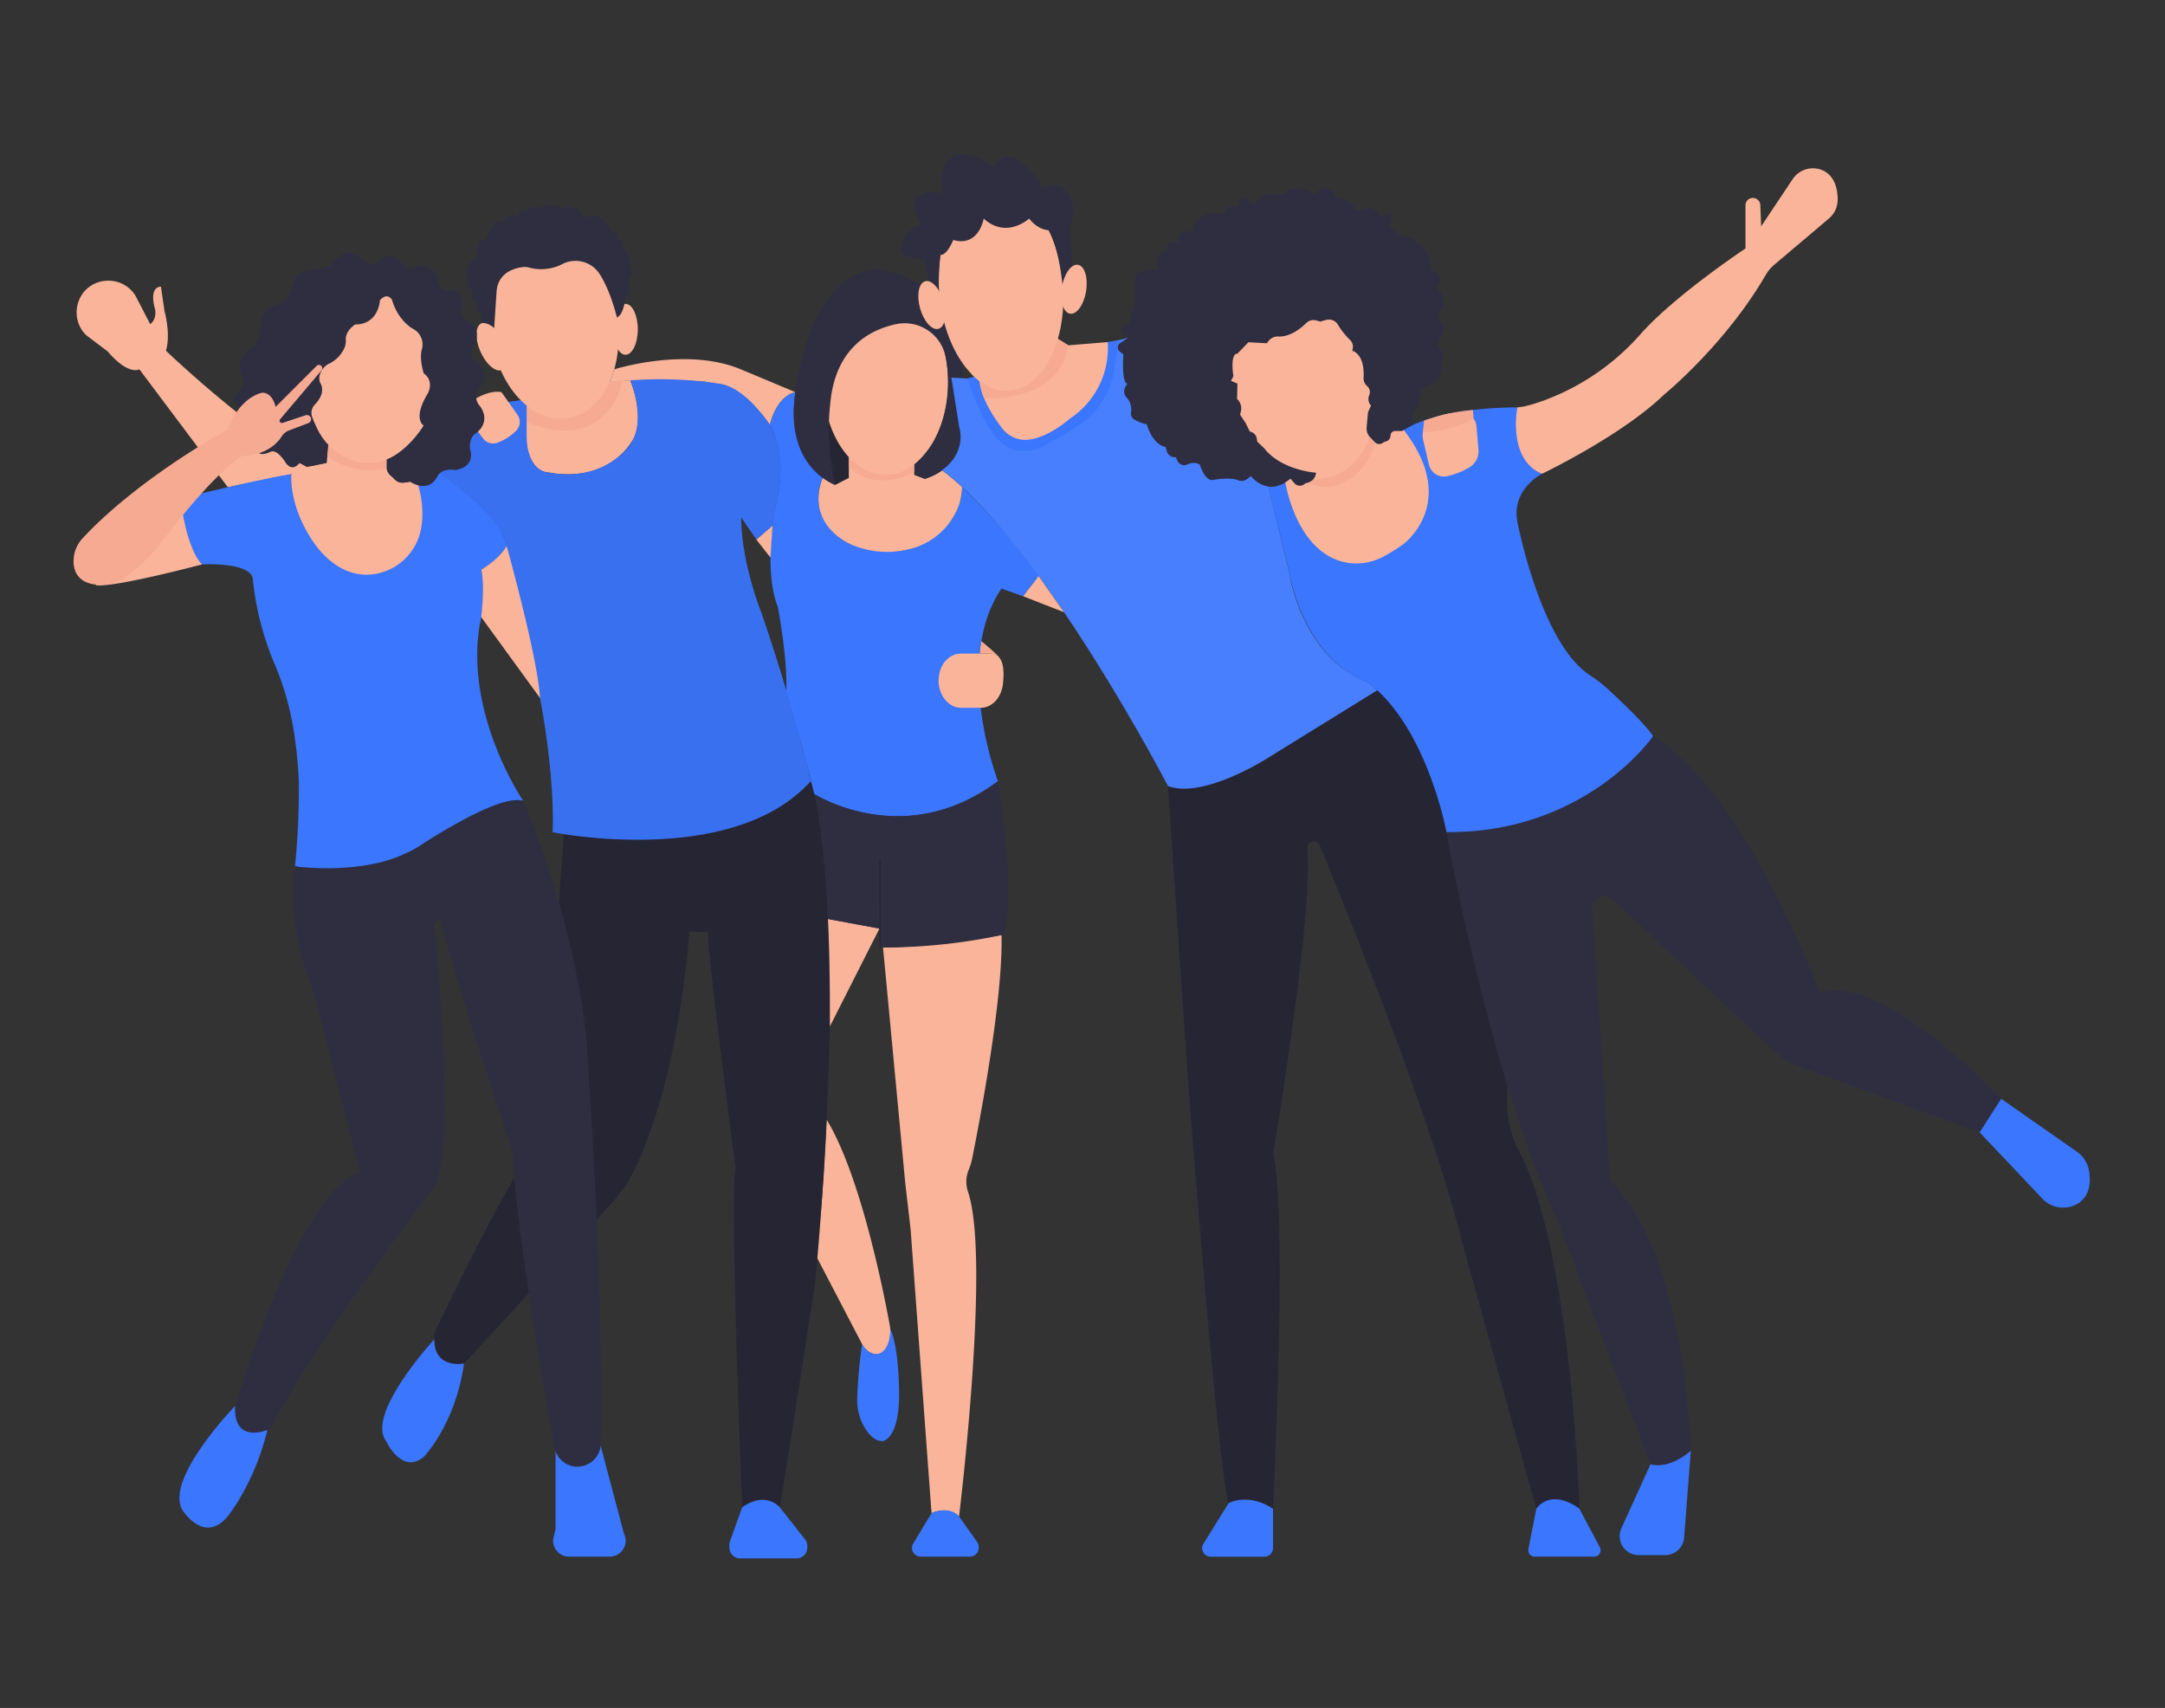  <!DOCTYPE svg PUBLIC "-//W3C//DTD SVG 1.1//EN" "http://www.w3.org/Graphics/SVG/1.1/DTD/svg11.dtd">

<svg id="ba94e2b6-0e20-4454-b39d-985b2096db90" data-name="Layer 1" xmlns="http://www.w3.org/2000/svg" width="865.76" height="682.89" viewBox="0 0 865.76 682.89">

<rect x="0" y="0" width="865.76" height="682.89" fill="#333333" stroke="none"/>

<defs><style xmlns="http://www.w3.org/1999/xhtml">*, ::after, ::before { box-sizing: border-box; }
img, svg { vertical-align: middle; }
</style><style xmlns="http://www.w3.org/1999/xhtml">*, body, html { -webkit-font-smoothing: antialiased; }
img, svg { max-width: 100%; }
</style></defs>

<path d="M222.17,580.25v31.14l-.78,3.1a6.36,6.36,0,0,0,6.17,7.91h16.27a6.36,6.36,0,0,0,5.67-9.23l0,0-9.3-35.1S231.49,593.16,222.17,580.25Z" fill="#3A76FE" data-primary="true"/>

<path d="M91.12,194.82,55.73,147.67s-4.32,2.63-12.67-7.16L34.45,134a12.73,12.73,0,0,1-3.22-12.91c0-.11.07-.21.1-.31,3.35-10.08,17-11.61,22.78-2.68l5.94,11.47s2.59-1.44,2-5.76c0,0-2.88-8.92,2.3-9.21l1.44,9.79s2.59,9.21.57,15.83c0,0,31.1,29.94,60.46,47.22Z" fill="#f9b499"/>

<path d="M116.47,189.66c-7.55.74-44,9.53-44,9.53-.34,18.46,8.37,26.47,8.37,26.47s18.63-1,20.2,5.4a117.14,117.14,0,0,0,8.48,33.73,114.62,114.62,0,0,1,8,27.79,166.4,166.4,0,0,1,2,21,308.34,308.34,0,0,1-1.56,32.75s27.33,8,55.73-11.67c0,0,25.09-15.85,35.54-14.46,0,0-23.34-34.14-17.42-70.19,0,0,3-12.72.7-22.3,0,0,7.45-4,10.08-9.57,0,0-2-13.93-27.05-29,0,0-3,6.18-8.29,4.71Z" fill="#3A76FE" data-primary="true"/>

<path d="M192.41,246.72l23.92,32.89s-4.35-39-13.77-61.43c0,0-1.77,4.48-10.08,9.57C192.48,227.75,194,233.79,192.41,246.72Z" fill="#f9b499"/>

<path d="M325.89,501.28l18.84,36.12a7.81,7.81,0,0,0,3.83,3.65c2,.83,4.56.84,6.34-3a13.82,13.82,0,0,0,.9-8.23c-2.27-12.42-11.58-59.75-25.2-82.11C330.6,447.66,328.86,490,325.89,501.28Z" fill="#f9b499"/>

<path d="M392.41,256.32s6.07,5,7,6.36c0,0-1-1.36-4.16-1.36h-3.53A42.18,42.18,0,0,1,392.41,256.32Z" fill="#f7aa92"/>

<path d="M409.13,238.4l6.21-8.07s-10.24-16-30.59-35.61c0,0,.66,17.59-20.77,24.63a21.9,21.9,0,0,1-5,1c-6.35.51-22,.35-29.25-12.25a18.39,18.39,0,0,1-.59-17.22s-14.88-8.89-11.05-34.07c0,0-7.26,1-10.28,13.09,0,0,7.66,10.87,2.42,31.83,0,0-5.24,25.59.81,40.9,0,0,4.43,23.17,3.22,35.87,0,0,8.66,24.17,10.88,38.68,0,0,35.66,23.57,73.94-4.84,0,0-18.34-47.95,1.41-77Z" fill="#3A76FE" data-primary="true"/>

<path d="M396.45,261.32c4.94.36,5.3,6.68,4.58,12.41-.66,5.35-4.45,9.28-8.87,9.28h-7.84c-5.8,0-10.15-6.65-8.73-13.53,0-.09,0-.18.05-.26,1-4.71,4.63-7.9,8.62-7.9Z" fill="#f9b499"/>

<path d="M353.11,378.82,362,473l2.15,18.59L372.51,605s6.19-3,11,1.35c0,0,12.65-102.66,3.64-129.66a12.7,12.7,0,0,1-.42-6.91,11.7,11.7,0,0,1,.54-1.77,26.38,26.38,0,0,0,1.45-4.57c2.62-13,12.48-63.83,11.78-89.58C400.54,373.87,372.47,378.81,353.11,378.82Z" fill="#f9b499"/>

<path d="M351.69,371.26l-19.87,39.22s-.55-31.75-1.22-43.12Z" fill="#f9b499"/>

<path d="M351.69,378.81v-7.55l-21.09-3.9s-2.11-43.34-5.48-50.18c0,0,36.45,23.5,73.94-4.84,0,0,7.05,40.7,2.62,61.27A225.91,225.91,0,0,1,351.69,378.81Z" fill="#2f2e41" data-secondary="true"/>

<path d="M223.45,362l2.06-28.48S294,345.3,324.22,312.34c0,0,8.16,22.29,7.6,98.14,0,0-1,53-5.93,102.74,0,0-12.72,83-14.06,89.45,0,0-6.18-7-15,0,0,0-5.11-123.29-2.69-135.65,0,0-11.28-85.42-11-94.29l-7.53-.27s-3.29,56.68-22,95.44a51.82,51.82,0,0,1-8.6,12.64l-59.41,64.65s-13.16,2.95-11.81-12.36c0,0,22.94-49.1,38-71.63a34.24,34.24,0,0,0,5.7-16.52Z" fill="#2f2e41" data-secondary="true"/>

<path d="M223.45,362l2.06-28.48S294,345.3,324.22,312.34c0,0,8.16,22.29,7.6,98.14,0,0-1,53-5.93,102.74,0,0-12.72,83-14.06,89.45,0,0-6.18-7-15,0,0,0-5.11-123.29-2.69-135.65,0,0-11.28-85.42-11-94.29l-7.53-.27s-3.29,56.68-22,95.44a51.82,51.82,0,0,1-8.6,12.64l-59.41,64.65s-13.16,2.95-11.81-12.36c0,0,22.94-49.1,38-71.63a34.24,34.24,0,0,0,5.7-16.52Z" opacity="0.2"/>

<path d="M245.63,147.67s28.8-9.15,50.62,0c0,0,19.46,8.12,21.82,9.14,0,0-7.06.72-10.28,13.09,0,0-6.68-12.43-25.55-17.25a248.19,248.19,0,0,0-38.46.07A49.1,49.1,0,0,0,245.63,147.67Z" fill="#f9b499"/>

<path d="M252.06,152.06s-25.13,1.2-41.51,7.65c0,0-4.24,29.28,9.41,29.28,0,0,21.93,5.14,33.13-13.14C253.09,175.85,258.42,168.37,252.06,152.06Z" fill="#f9b499"/>

<path d="M210.59,160.7s-.67,5.09-.65,7.65c0,0,29.93,15.54,39.19-16.1,0,0-5.83,0-8.73,1.33Z" fill="#f7aa92"/>

<polygon points="302.43 215.72 308.1 222.95 308.94 210.09 302.43 215.72" fill="#f9b499"/>

<path d="M331.45,168.34s-.81,13.71,2.53,25.54l5.47-2.82-.07-8.36S333,173.86,331.45,168.34Z" fill="#2f2e41" data-secondary="true"/>

<path d="M331.45,168.34s-.81,13.71,2.53,25.54l5.47-2.82-.07-8.36S333,173.86,331.45,168.34Z" opacity="0.2"/>

<path d="M339.38,182.09l.07,9L334,193.88s-.9-.18-4.86-3c0,0-6.75,13.25,5.64,23.38a25.22,25.22,0,0,0,7.68,4.28,36.48,36.48,0,0,0,24.13.15,27.92,27.92,0,0,0,17-17.05,27.08,27.08,0,0,0,1.15-6.92c-1.21-1.12-2.5-2.27-3.88-3.42s-2.82-2.3-4.18-3.32a22.27,22.27,0,0,1-2.08,1.38,25.53,25.53,0,0,1-3.24,1.53c-.62.25-1.14.44-1.53.57l-4.23-1.61,0-4.14S352.51,196.06,339.38,182.09Z" fill="#f9b499"/>

<path d="M339.41,186.37l0-4.28s10.54,7.68,26.19,3.62l0,3.16S349.35,197.44,339.41,186.37Z" fill="#f7aa92"/>

<ellipse cx="354.11" cy="152.65" rx="24.99" ry="37.2" fill="#f9b499"/>

<path d="M334,193.88s-20.61-6.92-15.91-37.07c0,0,4.43-45.13,31.22-49.16a40,40,0,0,1,21,7.8s18.73,19.8,14.3,41.36c0,0,8,27.38-14.71,34.65l-4.23-1.61,0-4.14a35.64,35.64,0,0,0,9.54-12.89s6.37-12.61,2.95-30a16.7,16.7,0,0,0-20-13.18c-10.35,2.28-22.69,9.1-25.72,28.23A97.27,97.27,0,0,0,334,193.88Z" fill="#2f2e41" data-secondary="true"/>

<path d="M467.08,314.31l7.59,111.59S486.49,583.65,491.33,601c0,0,7.52-4.2,17.73,2.25,0,0,5.91-119.76,0-141.81,0,0,16.28-96.21,13.69-122.16a2.6,2.6,0,0,1,1.68-2.7h0a2.61,2.61,0,0,1,3.33,1.44c6.55,15.79,44.53,108.17,56.4,156.7l30.2,108.53s5.91-7.53,17.19,0c0,0-2.81-102.24-24.21-143.28a41.88,41.88,0,0,1-4.69-19.76l.06-6.46a989.13,989.13,0,0,1-24.25-101s-7-40.16-27.72-56.77l-43.51,26.9S483.66,318.77,467.08,314.31Z" fill="#2f2e41" data-secondary="true"/>

<path d="M467.08,314.31l7.59,111.59S486.49,583.65,491.33,601c0,0,7.52-4.2,17.73,2.25,0,0,5.91-119.76,0-141.81,0,0,16.28-96.21,13.69-122.16a2.6,2.6,0,0,1,1.68-2.7h0a2.61,2.61,0,0,1,3.33,1.44c6.55,15.79,44.53,108.17,56.4,156.7l30.2,108.53s5.91-7.53,17.19,0c0,0-2.81-102.24-24.21-143.28a41.88,41.88,0,0,1-4.69-19.76l.06-6.46a989.13,989.13,0,0,1-24.25-101s-7-40.16-27.72-56.77l-43.51,26.9S483.66,318.77,467.08,314.31Z" fill="#2f2e41" data-secondary="true"/>

<path d="M467.08,314.31l7.59,111.59S486.49,583.65,491.33,601c0,0,7.52-4.2,17.73,2.25,0,0,5.91-119.76,0-141.81,0,0,16.28-96.21,13.69-122.16a2.6,2.6,0,0,1,1.68-2.7h0a2.61,2.61,0,0,1,3.33,1.44c6.55,15.79,44.53,108.17,56.4,156.7l30.2,108.53s5.91-7.53,17.19,0c0,0-2.81-102.24-24.21-143.28a41.88,41.88,0,0,1-4.69-19.76l.06-6.46a989.13,989.13,0,0,1-24.25-101s-7-40.16-27.72-56.77l-43.51,26.9S483.66,318.77,467.08,314.31Z" opacity="0.2"/>

<path d="M614.36,603.2l-3.17,16.18a2.53,2.53,0,0,0,2.49,3h23.87a2.53,2.53,0,0,0,2.23-3.72l-8.23-15.48S621,594.77,614.36,603.2Z" fill="#3A76FE" data-primary="true"/>

<path d="M606.78,162.87s-.87,21.38,9.82,26.58c0,0-12.17,6.06-9.84,19.06,0,0,9.2,48.3,28.82,61.33a58.22,58.22,0,0,1,7.3,5.58c5.61,5.17,15,14.14,18.21,18.9,0,0-23.43,39.19-82.63,38.42,0,0-7.8-41.94-31.2-59.68,0,0-24.56-6.77-32.07-45.77l-8-32.77s2.53.57,6.63-1.58l46.77-20.62S572.55,163.13,606.78,162.87Z" fill="#3A76FE" data-primary="true"/>

<path d="M641.48,358.21h0a4.78,4.78,0,0,1,3.27,1.29l65.74,61.73a22,22,0,0,0,7.46,4.6l73.7,26.94,8.6-13.44s-47.82-51-72.53-42.44c0,0-30.11-80.5-66.63-102.57,0,0-26.65,38.74-82.63,38.42,0,0,17.1,96.39,43.42,152.8L660,585.47s6.44,2.68,16.11-5.38c0,0-1.61-78.43-32.23-108l-7.19-108.82A4.77,4.77,0,0,1,641.48,358.21Z" fill="#2f2e41" data-secondary="true"/>

<path d="M830.62,460.55l-30.37-21.22-8.6,13.44,25,26.42a11.4,11.4,0,0,0,14.15,2.09c3.29-2,5.81-5.89,4.56-13.22A11.49,11.49,0,0,0,830.62,460.55Z" fill="#3A76FE" data-primary="true"/>

<path d="M660,585.47,648.4,611a7.58,7.58,0,0,0,6.86,10.78h10.65a7.57,7.57,0,0,0,7.55-7l2.68-34.72S668.06,587.59,660,585.47Z" fill="#3A76FE" data-primary="true"/>

<path d="M467.08,314.31s-50-96.2-90.39-126.33c0,0,9.93-6.16,6.85-17.46L380.46,151l6.51.36L451.3,135l55.93,59.54,8.28,34.32s4.68,33.74,31.75,44.22c0,0,2.3,1.8,3.48,2.91l-43.51,26.9S481.51,319.57,467.08,314.31Z" fill="#3A76FE" data-primary="true"/>

<path d="M467.08,314.31s-50-96.2-90.39-126.33c0,0,9.93-6.16,6.85-17.46L380.46,151l6.51.36L451.3,135l55.93,59.54,8.28,34.32s4.68,33.74,31.75,44.22c0,0,2.3,1.8,3.48,2.91l-43.51,26.9S481.51,319.57,467.08,314.31Z" fill="#fff" opacity="0.07"/>

<path d="M481.27,617.17,491.33,601s7.74-4.3,17.73,2.25V619a3.42,3.42,0,0,1-3.43,3.42H484.18A3.43,3.43,0,0,1,481.27,617.17Z" fill="#3A76FE" data-primary="true"/>

<polygon points="425.51 244.8 409.13 238.4 415.34 230.33 425.51 244.8" fill="#f9b499"/>

<path d="M372.51,605l-7.31,12.1a3.51,3.51,0,0,0-.51,1.81h0a3.48,3.48,0,0,0,3.49,3.48h19.7a3.48,3.48,0,0,0,3.49-3.48v-.41a3.53,3.53,0,0,0-.64-2l-7.18-10.14S380.32,601.78,372.51,605Z" fill="#3A76FE" data-primary="true"/>

<path d="M344.73,537.4a200.42,200.42,0,0,0-1.94,22.11,21.15,21.15,0,0,0,4,12.85c1.65,2.21,3.8,4,6.27,3.82,0,0,6.19-.81,6.46-17.24,0,0,.37-19.47-3.59-27.79,0,0,.65,6.15-2.91,9.24a4.26,4.26,0,0,1-4.1.81A7.72,7.72,0,0,1,344.73,537.4Z" fill="#3A76FE" data-primary="true"/>

<path d="M221,332.74s71.81,14.58,103.19-20.4c-1-4.11-1.55-8.41-3.13-12.43-5-19.27-10.65-37.64-16.65-55.11-1.44-3.68-2.79-7.75-4-12.17-2-7.22-4-16.71-4-25.78l6.05,8.87,6.51-5.63,1.46-9.16s5.32-18-2.61-31c0,0-8.72-14.08-19.2-16.37a157.52,157.52,0,0,0-36.53-1.47s6.58,16.11,0,25.51c0,0-9.94,15.32-32.1,11.42,0,0-9.67.4-9.4-15.85V159.71s-13.83,1.61-18,3.36-25.12,8.6-26.33,20.28c0,0,32.1,18.67,36.13,34.12,0,0,12.63,45.12,13.57,61.65C215.93,279.12,221.84,308.34,221,332.74Z" fill="#3A76FE" data-primary="true"/>

<path d="M221,332.74s71.81,14.58,103.19-20.4c-1-4.11-1.55-8.41-3.13-12.43-5-19.27-10.65-37.64-16.65-55.11-1.44-3.68-2.79-7.75-4-12.17-2-7.22-4-16.71-4-25.78l6.05,8.87,6.51-5.63,1.46-9.16s5.32-18-2.61-31c0,0-8.72-14.08-19.2-16.37a157.52,157.52,0,0,0-36.53-1.47s6.58,16.11,0,25.51c0,0-9.94,15.32-32.1,11.42,0,0-9.67.4-9.4-15.85V159.71s-13.83,1.61-18,3.36-25.12,8.6-26.33,20.28c0,0,32.1,18.67,36.13,34.12,0,0,12.63,45.12,13.57,61.65C215.93,279.12,221.84,308.34,221,332.74Z" fill="#231f20" opacity="0.07"/>

<path d="M296.79,602.67l-4.86,13.54a4.42,4.42,0,0,0-.25,1.45v1.13a4.3,4.3,0,0,0,4.3,4.3h22.56a4.29,4.29,0,0,0,4.3-4.3v-.66a4.29,4.29,0,0,0-.92-2.66l-10.09-12.8S306.46,596,296.79,602.67Z" fill="#3A76FE" data-primary="true"/>

<path d="M173.66,535.52s-27.57,29.79-19.25,40.68c0,0,6.18,13.58,15.05,6.33,0,0,12.62-12.9,16.11-37.34C185.57,545.19,173.56,547.61,173.66,535.52Z" fill="#3A76FE" data-primary="true"/>

<path d="M116.47,189.66s4.81-3.15,14.1-4.56l.62-7.27a22.63,22.63,0,0,0,23.49,5.87l0,3.68a5.17,5.17,0,0,0,1.64,2.83c.2.17.42.35.64.55s.59.59.83.86a4.67,4.67,0,0,0,1.36.86,8.52,8.52,0,0,0,4.85.07,11.76,11.76,0,0,0,3.2,1.38s3.12,9.15.94,18.58a22.4,22.4,0,0,1-18.21,17c-6.21,1-14.2-.43-22.1-9.48C127.85,220.05,116.07,206.71,116.47,189.66Z" fill="#f9b499"/>

<path d="M80.83,225.66S45.74,235,38.32,234l12.3-27.15,21.83-5.46S74.71,219.67,80.83,225.66Z" fill="#f9b499"/>

<path d="M144,468.59l-18.36-71.08s-11.19-24.95-7.74-51.14c0,0,28.93,4.23,48.3-7.11,0,0,33.15-22.46,43-19,0,0,24.66,55.79,26.22,110.08,0,0,6.3,92.62,4.82,146.87a9.37,9.37,0,0,1-11.37,9c-.27-.07-.54-.14-.82-.23a9.29,9.29,0,0,1-6.31-7.27c-3.26-18-15.43-86.85-16.78-118.28,0,0-23.05-68.51-28.91-93l-2.39,2s9.32,89.05,0,105.06c0,0-48.33,63.36-63.94,94-3.84,7.54-15.21,5.46-16-3,0-.1,0-.19,0-.29a8.47,8.47,0,0,1,.33-3C97.36,551.17,120.86,475.83,144,468.59Z" fill="#2f2e41" data-secondary="true"/>

<path d="M94,562.16S65.53,591.49,73,603.86c0,0,8.59,13.72,18,2.5,0,0,10.79-13.13,15.94-34.64C106.85,571.72,93.27,577.62,94,562.16Z" fill="#3A76FE" data-primary="true"/>

<path d="M200.54,156.81l6.39,9a5,5,0,0,1-.63,6.52,20.88,20.88,0,0,1-7.44,4.71,5,5,0,0,1-5.68-1.73l-2.05-2.76-4.31-11S194.65,155.54,200.54,156.81Z" fill="#f9b499"/>

<path d="M616.6,189.45s31.63-15.09,48.75-31.58c0,0,24.53-20,40.67-47.82a16.67,16.67,0,0,1,3.72-4.39l21.63-18.3a9.86,9.86,0,0,0,3.5-7.46c0-3.83-.89-8.92-5.25-11.42a9.73,9.73,0,0,0-12.82,3.25L704.27,90.49l-.34-8.56a3,3,0,0,0-4.16-2.56h0A3,3,0,0,0,698,82.05v17.3S669.89,118,656.12,133.5A95.44,95.44,0,0,1,617.71,160c-4.49,1.64-8.44,2.77-10.93,2.86C606.78,162.87,602.61,183.54,616.6,189.45Z" fill="#f9b499"/>

<path d="M560.9,217.81S584.54,201,560.63,171l-29.28,5.23-17.49,15.89s3.77,26.73,22.28,32.29a22.84,22.84,0,0,0,17.23-1.95A71.56,71.56,0,0,0,560.9,217.81Z" fill="#f9b499"/>

<path d="M518.16,187.92S525.82,199,537.1,193c0,0,11.76-4.65,13.64-20.2Z" fill="#f7aa92"/>

<ellipse cx="520.52" cy="154.64" rx="28.67" ry="37.86" transform="translate(-22.2 172.05) rotate(-18.38)" fill="#f9b499"/>

<path d="M552.93,177.09a3.64,3.64,0,0,1,1.25-.59,2.46,2.46,0,0,0,1.89-2.35h0a1.83,1.83,0,0,1,1.83-1.83h2.73l4.3-2.42v-5.1l1.2-1.2a4.67,4.67,0,0,0,1.36-3.24c0-2.08.71-5.42,4.56-6.59a5.13,5.13,0,0,0,3.27-2.76,11.79,11.79,0,0,0,1.16-6.63h0a3.12,3.12,0,0,0-.33-4.48l-.74-.62a5.5,5.5,0,0,1,1.3-5.5,3.34,3.34,0,0,0,.22-4.11l-1.79-2.48s-.81-1.88,1.61-3.49c0,0,2.42-3.76-2.15-8.6l.93-2.3a3.28,3.28,0,0,0-1.86-4.27l-1.75-.68s1.34-7.25-5.11-10.47c0,0-1.34-3-6.71-3l-4.3-4s3-7.52-4-3.76l-.4-.95a4.28,4.28,0,0,0-5.46-2.31,7.78,7.78,0,0,1-3.81.57s-.54-3.49-7.52-4.83c0,0-3-7.52-9.4-1.34a8.65,8.65,0,0,0-12.09,0l-5-.2a4.67,4.67,0,0,0-3.11,1l-4,3.21-2.38-2.24a1.74,1.74,0,0,0-2.82.67l-1,2.64-.47-.13a4.11,4.11,0,0,0-4.82,2.12l-.35.7-5-.2a5.28,5.28,0,0,0-3.75,1.37c-1.63,1.49-3.78,3.89-3.62,6.08l-1.54-.46a3,3,0,0,0-3.83,2.85v1.91l-1.51-.32a3,3,0,0,0-3.59,2.91v.9h0a3.27,3.27,0,0,0-3.46,3.52c.1,1.5,0,3-.56,3.73,0,0-8.87-.8-8.33,4l0,8.34a9.66,9.66,0,0,1-.52,3.11l-2.15,6.28-1.44.53a2.15,2.15,0,0,0-.29,3.9l1.73.94L448,137.12a2.13,2.13,0,0,0-.17,3.49l1.38,1.09s-.81,11.31,1.61,11.7l-.76,1.21a3.55,3.55,0,0,0,.43,4.29,7.14,7.14,0,0,1,1.79,6.12,2.63,2.63,0,0,0,1.33,2.69,15,15,0,0,0,5,1.93s1.88,7.79,7.52,9.13l.41,1.53a3.36,3.36,0,0,0,3.25,2.5h.37l.68,1.44a3,3,0,0,0,3.95,1.5,5.21,5.21,0,0,1,5,0s1.88,6.45,5.1,6.18c0,0,6.71-1.27,10.15.07a3.78,3.78,0,0,0,3.84-.56l1.32-1.12s6.45,8.86,15.85,1.07l1.62,1.86a2.86,2.86,0,0,0,4.29,0h0s4-.42,4.28-4.24c0,0-13.68-.86-20.66-9.72l-2.82-2.69-.18-1.2a3.38,3.38,0,0,0-2.78-2.83h0l-1.74-3.49-2.15-3.23.33-1.51a5,5,0,0,0-1.47-4.73l-.07-.07.13-6.16-2.55-1.09.94-1.88s-1.48-9,1.61-9l4.43-4.57s6.85.41,7.26.41c.11,0,.31-.25.55-.61a4.58,4.58,0,0,1,4-2.08c2.46.11,6.51-.68,11.31-5.42a4.19,4.19,0,0,1,4-1l1.61.43,2.35-.65a4.13,4.13,0,0,1,4.58,1.76,30.24,30.24,0,0,0,4.82,6.12,3.73,3.73,0,0,1,1.18,3.69l-.17.76s5.08,1.07,4.53,10.75a4,4,0,0,0,1.32,3.28,3.19,3.19,0,0,1,.89,3.85,3.82,3.82,0,0,0,.73,4h0a.11.11,0,0,1,0,.12l-1.18,2.62-.54,6.08a5,5,0,0,0,1.37,3.86l1.93,2A2.38,2.38,0,0,0,552.93,177.09Z" fill="#2f2e41" data-secondary="true"/>

<path d="M578.29,190.48a29.55,29.55,0,0,0,9.1-3.5,7.47,7.47,0,0,0,3.84-7.21l-.81-9.42A5.85,5.85,0,0,0,584.6,165a27.25,27.25,0,0,0-11.15,2.09,7.7,7.7,0,0,0-4.36,8.8l2.32,9.88A6.14,6.14,0,0,0,578.29,190.48Z" fill="#f9b499"/>

<path d="M569,172.81l.48-4.65a76.2,76.2,0,0,1,8.62-2.52,77.23,77.23,0,0,1,10.9-1.71l.27,3.42A43.73,43.73,0,0,1,569,172.81Z" fill="#f7aa92"/>

<path d="M387,151.37s6,20.55,14.91,26.79c0,0,7.25,5.24,17.12-.8,0,0,5.34-2.88,11-6.39a33.61,33.61,0,0,0,15.15-20.83c.1-.45.2-.92.28-1.39L447.21,136l-4.23.74-23.37,24.47-26.8-9.47L391.73,150Z" fill="#3A76FE" data-primary="true"/>

<path d="M423,135.48l4.24,2.59,15.72-1.3a33.71,33.71,0,0,1-14.23,30c-.6.43-1.19.85-1.76,1.32-2.16,1.8-9.23,7.24-16.24,7.76a11.63,11.63,0,0,1-9.94-4.57c-2.95-3.79-8.4-11.67-9.08-18.85v-6.47Z" fill="#f9b499"/>

<path d="M417.46,143.6l-29.08,5.85a32.6,32.6,0,0,0,3.35,3,28.2,28.2,0,0,0,1.78,6.71s25,2,32.18-15.51a45.47,45.47,0,0,0,1.57-5.53L423,135.48Z" fill="#f7aa92"/>

<ellipse cx="400.28" cy="115.45" rx="24.79" ry="40.91" transform="translate(-8.45 34.87) rotate(-4.94)" fill="#f9b499"/>

<path d="M369.89,103.61s-10.69-.21-9.62-4.49c0,0,1.5-7.69,8.12-9.61,0,0-6-9,0-11.76,0,0,5.13-2.56,8.76,0,0,0-3.42-15.6,7.7-16,0,0,8.12.21,12.39,5.55,0,0,2.57-7.48,10.47-3,0,0,6.63,4.84,9,11,0,0,6-3.92,10,1.43a14.13,14.13,0,0,1,1.07,14.1l1.38,19-4,6.82s-1.25-17.07-5.83-24.6c0,0-4.16,0-7.79-4.66,0,0-9,8.33-18.17,0,0,0-1.92,11.54-12.18,8.55,0,0-2.35,6.11-5.13,6,0,0-1.18,10-.34,17.28C375.74,119.25,371.38,117.72,369.89,103.61Z" fill="#2f2e41" data-secondary="true"/>

<ellipse cx="429.08" cy="116.86" rx="9.88" ry="4.89" transform="matrix(0.16, -0.99, 0.99, 0.16, 245.13, 521.74)" fill="#f9b499"/>

<ellipse cx="372.63" cy="121.96" rx="4.89" ry="9.88" transform="translate(-19.09 105.25) rotate(-15.68)" fill="#f9b499"/>

<g opacity="0.2">

<polygon points="352.16 378.81 351.69 378.81 351.58 343.7 352.16 343.7 352.16 378.81"/>

</g>

<ellipse cx="221.76" cy="131.59" rx="25.36" ry="35.98" transform="translate(-15.93 31.6) rotate(-7.87)" fill="#f9b499"/>

<ellipse cx="250.14" cy="131.67" rx="4.91" ry="10.18" fill="#f9b499"/>

<ellipse cx="196.62" cy="138.59" rx="4.91" ry="10.18" transform="translate(-39.2 91.1) rotate(-23.79)" fill="#f9b499"/>

<path d="M193.14,129.11c-1.09-.89-.51-3.45-.51-3.45s-2.09-.9-1.55-4.17c0,0-3.89-2.34-1.74-5.3,0,0-3.5-1.2-1.89-3.35,0,0-2.95-7.26,3.9-10.48,0,0-2.42-2.55.27-4,0,0-1.08-2.82,2.55-2.42,0,0,1.48-4.3,3.36-4.7,0,0-1.34-3.49,3.36-2.55,0,0,2-3.63,5.77-2.42,0,0,2-3.22,4.43-1.61,0,0,.54-3.09,4-1.34,0,0,6.72-3.49,9.94.53,0,0,2.29-2.82,3.36-.4,0,0,2.35-1.34,4.06,1.88,0,0,.51,2.55,3.46.94,0,0,5.78-1.21,8.46,6.58,0,0,3.5-1.07,2.15,2.69,0,0,3.9-.13,2.15,3.22,0,0,4.3,3.76,3,7.93,0,0,2.41,3.22-.54,5,0,0,1.66,5.1-1,6.85,0,0-.5,7.25-3.45,8.39,0,0-2.42-10.61-7.06-17.6a11.44,11.44,0,0,0-14.51-3.86l-.17.09A18.69,18.69,0,0,1,211.59,107h0a6.14,6.14,0,0,0-2.33-.23c-2.93.31-9.8,1.84-10.65,9.32l-1,15.15A6.5,6.5,0,0,0,193.14,129.11Z" fill="#2f2e41" data-secondary="true"/>

<path d="M131.74,175.06l-.93,7.28s8.6,7.8,23.89,5v-5.86Z" fill="#f7aa92"/>

<ellipse cx="148.2" cy="150" rx="35.1" ry="26.59" transform="translate(-10.92 288.35) rotate(-86.35)" fill="#f9b499"/>

<path d="M96.12,163.14s-6-2.82,0-6.85A4.65,4.65,0,0,0,97,151.1a9.11,9.11,0,0,1-1.08-5,8.38,8.38,0,0,1,4-6.49s4.23-2.19,4.23-8.35c0,0-1.21-8.06,8.06-9.72,0,0,4.63-3.28,4.43-6.5,0,0,0-7.66,11.69-7.46,0,0,3.62-.4,5-3,0,0,4.84-6.25,10.28-1.81,0,0,4.63,5,8.26,1.61,0,0,3.22-5,8.66.6,0,0,2.42,3.88,5.64,1.64,0,0,7.67-2.71,9.17,6.32a3.71,3.71,0,0,0,1.32,2.37,3.85,3.85,0,0,0,2.62.74,5.55,5.55,0,0,1,4.09,1.35c1.29,1.18,2.25,3.2.94,6.52,0,0,.07,4,2.45,4.23,0,0,7.22,2.62,2.18,11.69,0,0-1.27,3,.72,4a5.21,5.21,0,0,1,2.19,1.71c1.51,2.25,3.59,6.6-.29,9.62a5.46,5.46,0,0,0,.2,7s5.44,6.24-2,11.48c0,0-2.22,1.61-1.82,5.85,0,0,2.82,7-6,8.46,0,0-5.24-1.21-7.25,2.82,0,0-2.76,6.57-10.68,1.81l-2.37.4a4.25,4.25,0,0,1-3.87-1.37,10.9,10.9,0,0,0-1.44-1.37,4.47,4.47,0,0,1-1.71-3.72l.05-2.79s7.59-2.62,14.78-13.58c0,0-4.64-2.55,1.61-12.83,0,0,2.82-4.83-1.61-8.06,0,0-1.82-5.59-.8-9.44a7.06,7.06,0,0,0-2.57-7.79c-.21-.14-.43-.28-.66-.41,0,0-6.05-2.9-8.67-11.77,0,0-1.81-3.22-4.83.2,0,0-.4,9.67-9.87,9.67,0,0-3.9,2.37-3.77,6a7.71,7.71,0,0,1-.45,3.16,12.8,12.8,0,0,1-6.31,6.56,7,7,0,0,0-3.74,4.91,4.59,4.59,0,0,0,.37,2.94s2.55,3.51-2.27,8.49a4.79,4.79,0,0,0-1,5.06c1.27,3.3,3.55,8.37,6.34,11l-.62,7.27-7.85,1.61-3-1.61s-2.61,3.82-5.44,0c0,0-3.42-5.85-6.24-4.44,0,0-5.24,2.82-5.64-1.81l.46-2.61a10.56,10.56,0,0,0-2.9-9.26Z" fill="#2f2e41" data-secondary="true"/>

<path d="M115.4,172.17l7.91-3a1.67,1.67,0,0,0,.93-2.28h0a1.67,1.67,0,0,0-2-.87l-9.2,3.07a.92.92,0,0,1-1.07-.36h0a.93.93,0,0,1,.07-1.12l16.52-19.52a1.32,1.32,0,0,0-.24-1.94h0a1.32,1.32,0,0,0-1.71.14l-16.39,16.39c-1.56-6.25-5.47-5.66-5.47-5.66C95,159.6,91,171.7,91,171.7c-34,19.43-51.71,36.72-57.92,43.47a13.45,13.45,0,0,0-3.61,10.42c.35,3.5,2.23,7.12,8.15,8.06A17.81,17.81,0,0,0,51,230.2a72,72,0,0,0,9.92-9.09,62.35,62.35,0,0,0,4.05-4.83c4.88-6.43,21.27-27.45,32-34,0,0,10.39.34,15.68-7.77A5.75,5.75,0,0,1,115.4,172.17Z" fill="#f7aa92"/>

</svg>
